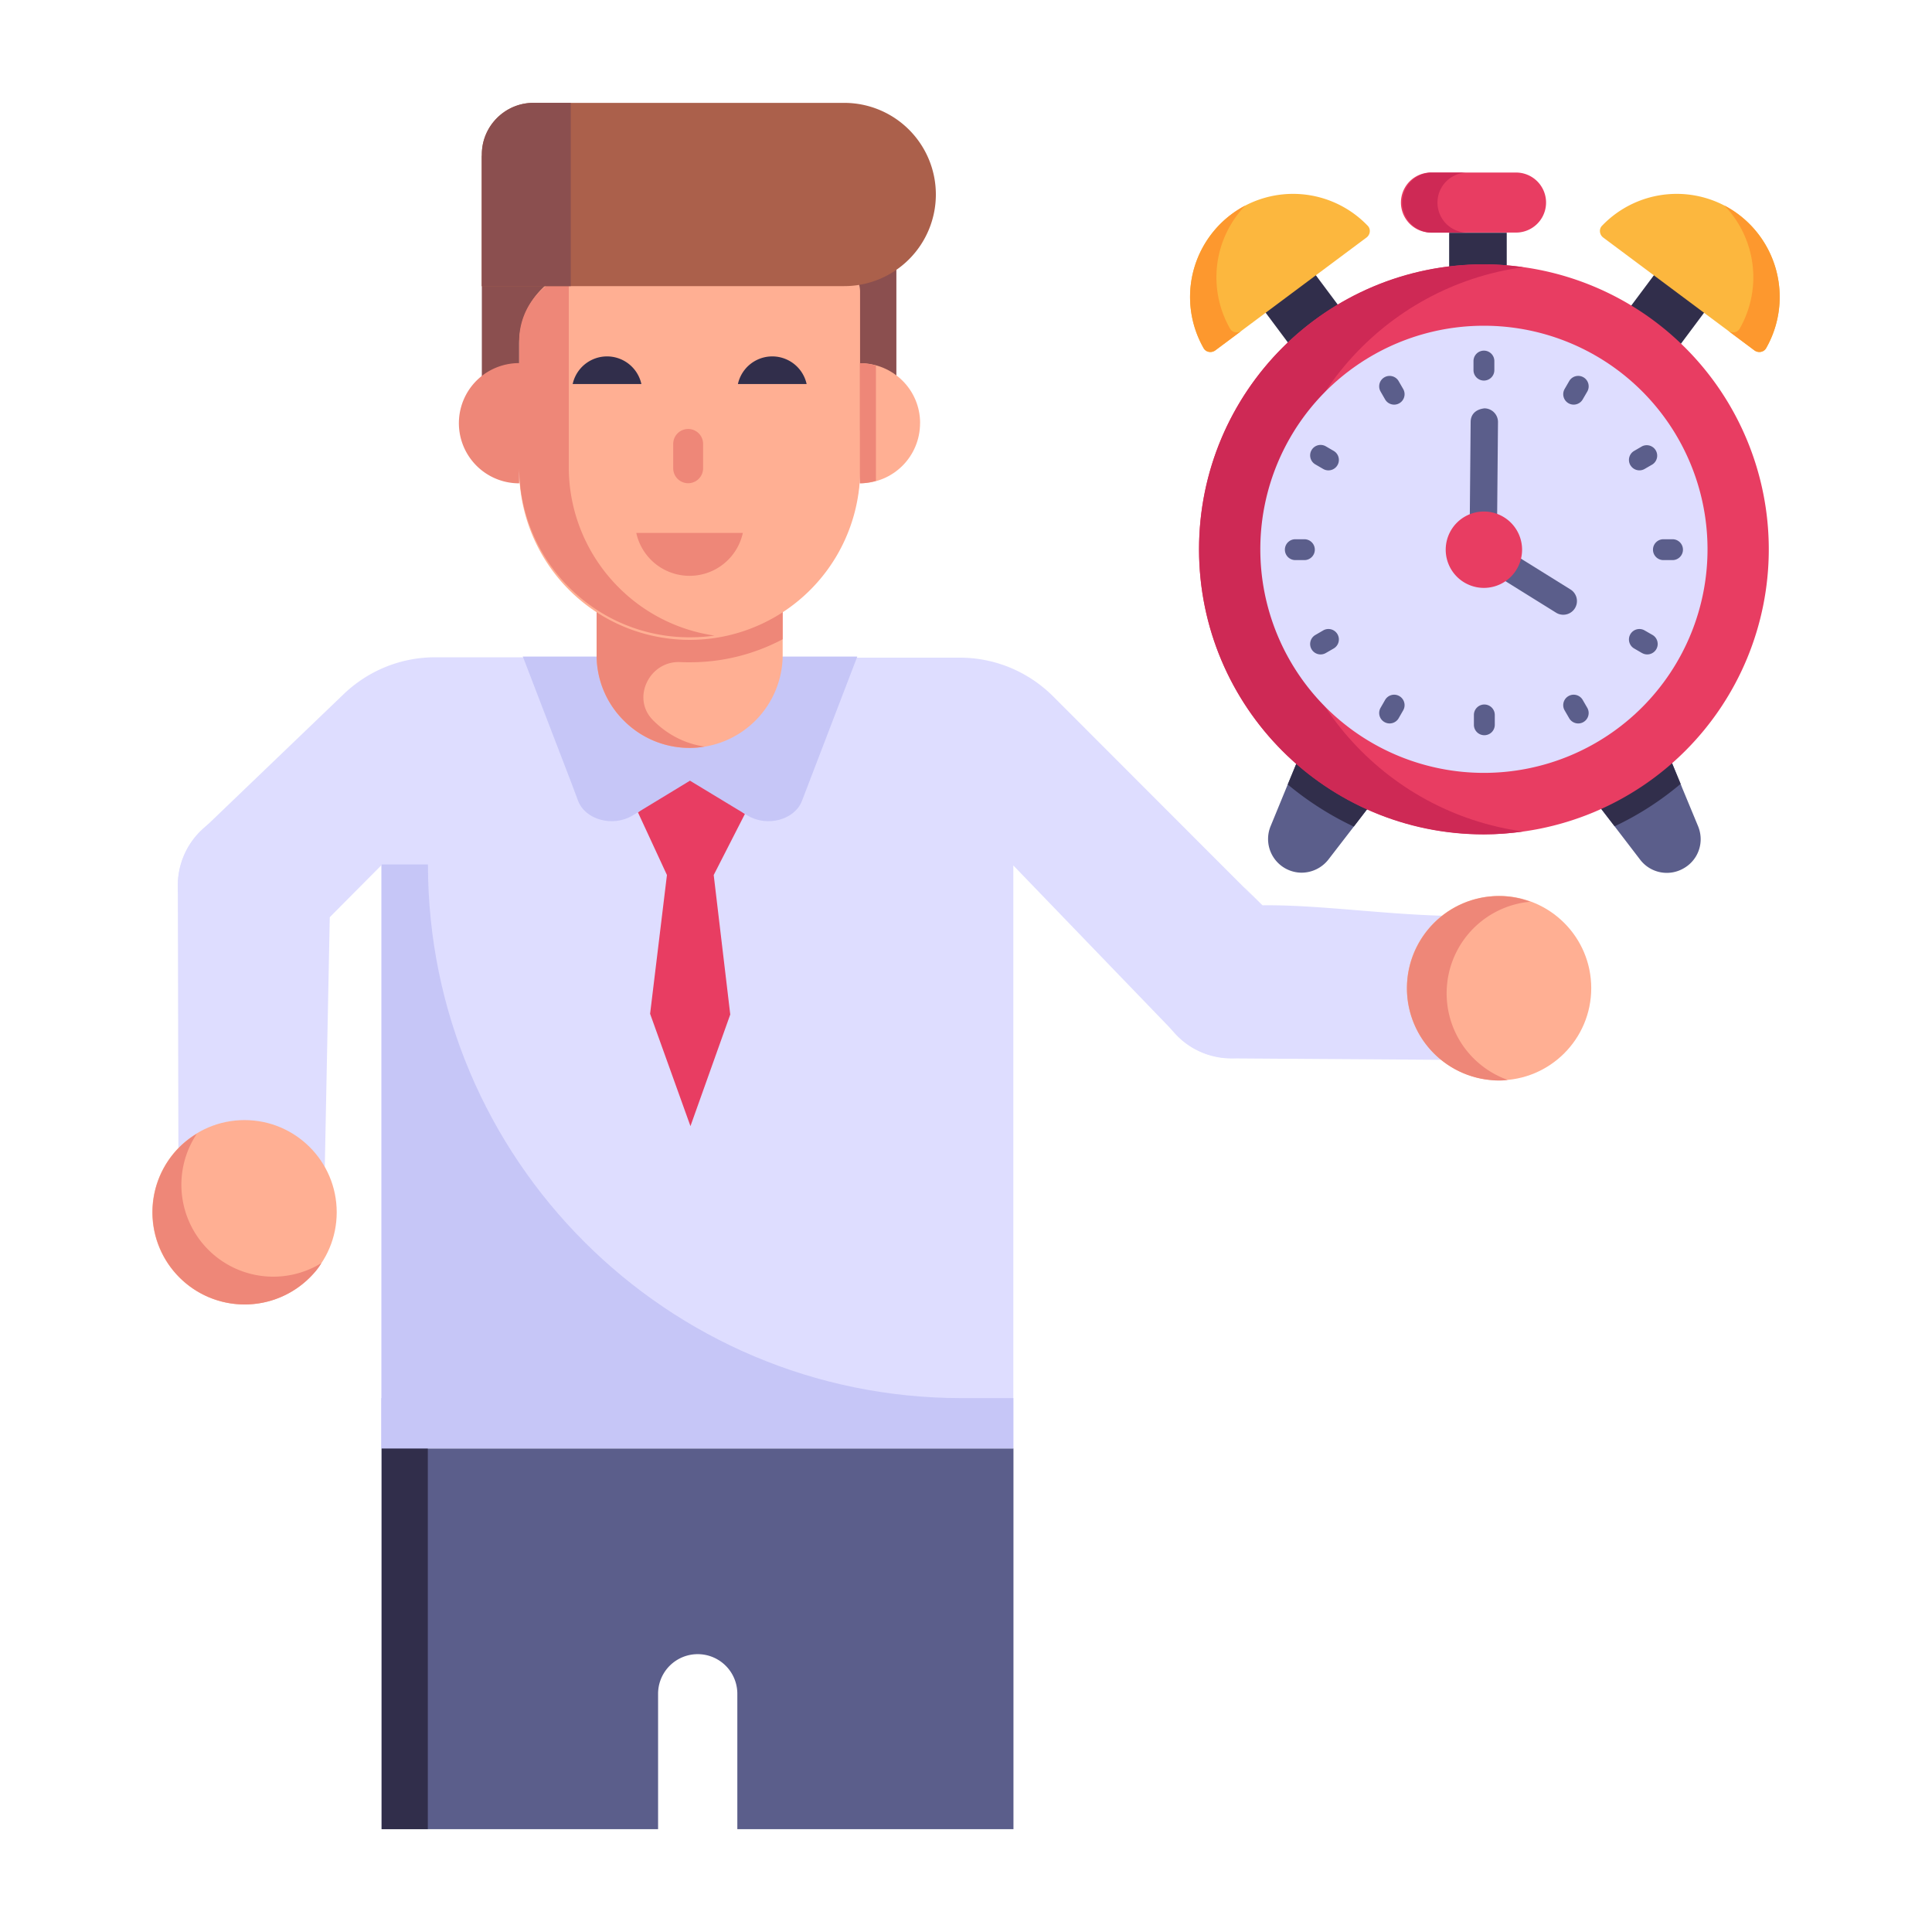 <svg xmlns="http://www.w3.org/2000/svg" viewBox="0 0 53 53" id="punctual-student"><path fill="#312e4b" d="m44 9.387 1.532-2.052 1.377 1.027-1.532 2.053z"></path><path fill="#fcb73e" d="M48.13 9.612c.103.077.255.052.319-.06a2.835 2.835 0 0 0-.762-3.674 2.835 2.835 0 0 0-3.74.316c-.089.092-.07.245.033.322l4.15 3.096z"></path><path fill="#fd982e" d="m47.409 9.075.72.538c.104.075.255.051.32-.06a2.835 2.835 0 0 0-1.144-3.915 2.84 2.84 0 0 1 .422 3.373c-.063.116-.215.14-.318.064z"></path><path fill="#312e4b" d="m34.56 8.363 1.376-1.028 1.532 2.053-1.377 1.027z"></path><path fill="#fcb73e" d="M33.337 9.612c-.103.077-.255.052-.318-.06a2.835 2.835 0 0 1 .762-3.674 2.835 2.835 0 0 1 3.74.316c.089.092.07.245-.034.322l-4.15 3.096z"></path><path fill="#fd982e" d="m34.06 9.075-.722.538c-.103.075-.255.051-.318-.06a2.835 2.835 0 0 1 1.143-3.915 2.84 2.84 0 0 0-.422 3.373c.063.116.215.14.318.064z"></path><path fill="#deddff" d="M35.194 28.483c-.83.76-2.14.72-2.92-.1-.098-.1-3.357-3.481-4.476-4.642v15.99h-17.34v-15.99L8.471 25.74c-.78.82-2.08.86-2.92.1-.883-.843-.89-2.21-.04-3.04l3.897-3.739c.68-.66 1.58-1.03 2.53-1.03h7.75v.01h6.64c.95 0 1.85.37 2.53 1.03 9.743 9.754 2.871 2.87 6.386 6.372a2.094 2.094 0 0 1-.05 3.04z"></path><path fill="#5b5e8b" d="M10.469 39.734v10.445h7.584v-3.714a1.086 1.086 0 0 1 2.174 0v3.714h7.575V39.734H10.469z"></path><path fill="#312e4b" d="M11.736 50.179V39.734h-1.267v10.445"></path><path fill="#c6c6f7" d="M27.8 38.354v1.38H10.46v-1.38h.01v-14.64h1.27c0 8.086 6.555 14.64 14.64 14.64h1.42z"></path><path fill="#deddff" d="M41.028 25.092c-3.958.314-9.505-1.65-9.34 1.944v.001a2.093 2.093 0 0 0 2.127 1.998l7.44.05-.227-3.993z"></path><circle cx="41.123" cy="27.107" r="2.529" fill="#ffaf93"></circle><path fill="#ee8778" d="M41.976 24.737a2.42 2.42 0 0 0-.602-.143 2.529 2.529 0 1 0-.495 5.034c.166.017.322.022.48-.004a2.52 2.52 0 0 1-1.661-2.627 2.52 2.52 0 0 1 2.278-2.26z"></path><path fill="#deddff" d="m8.888 33.114.176-8.826c0-1.2-1.006-2.154-2.204-2.091H6.86a2.093 2.093 0 0 0-1.982 2.142l.02 9.03 3.99-.255z"></path><circle cx="6.708" cy="33.256" r="2.529" fill="#ffaf93"></circle><path fill="#ee8778" d="M5.397 31.105a2.42 2.42 0 0 0-.488.379 2.529 2.529 0 1 0 3.61 3.543c.116-.118.218-.237.297-.377a2.52 2.52 0 0 1-3.088-.353 2.52 2.52 0 0 1-.33-3.192z"></path><path fill="#e83d62" d="m19.579 24.004.454 3.826-1.092 3.063-1.107-3.082.462-3.807-.796-1.72 1.434-1.073 1.501 1.118z"></path><path fill="#c6c6f7" d="M23.517 18.013 22 21.97c-.198.52-.952.724-1.487.405l-.271-.163-1.305-.79-.007-.007-1.312.797-.271.163c-.535.32-1.29.114-1.488-.405l-.19-.507-1.326-3.451v-.006h.007v.006h9.167z"></path><path fill="#ffaf93" d="M21.471 15.919v2.044a2.556 2.556 0 0 1-2.55 2.554 2.535 2.535 0 0 1-1.806-.748 2.522 2.522 0 0 1-.748-1.806v-2.044h5.104z"></path><path fill="#ee8778" d="m17.91 19.754.016.015c.374.374.854.632 1.401.711a2.076 2.076 0 0 1-.405.037 2.535 2.535 0 0 1-1.807-.748 2.522 2.522 0 0 1-.748-1.806v-1.238c.732.479 1.612.758 2.555.758a4.8 4.8 0 0 0 .68-.047 4.655 4.655 0 0 1-2.903-1.623h4.772v1.723a5.407 5.407 0 0 1-2.55.632c-.089 0-.173 0-.257-.005-.848-.042-1.349.99-.754 1.59z"></path><path fill="#ffaf93" d="M23.596 7.294v5.514a4.677 4.677 0 1 1-9.353 0V7.294h9.353z"></path><path fill="#ffaf93" d="M23.594 7.292v5.514c0 .147-.005.295-.021.437a3.924 3.924 0 0 1-.1.606 4.66 4.66 0 0 1-4.551 3.634c-1.29 0-2.46-.521-3.308-1.37a4.662 4.662 0 0 1-1.37-3.307V7.292h9.35z"></path><path fill="#8b4f4f" d="M24.59 4.271v7.54h-.996V8a.707.707 0 0 0-.708-.707h-6.503a2.139 2.139 0 0 0-2.14 2.139v2.377h-1.025V4.271h11.373z"></path><path fill="#ffaf93" d="M25.24 11.605c0 .917-.734 1.653-1.651 1.653V9.963c.917 0 1.652.735 1.652 1.642z"></path><path fill="#ee8778" d="M24.03 10.029a1.653 1.653 0 0 0-.441-.066v3.295c.154 0 .3-.028.44-.067V10.03zM19.6 17.436a4.8 4.8 0 0 1-.68.047 4.653 4.653 0 0 1-3.307-1.37 4.662 4.662 0 0 1-1.37-3.307v.453a1.65 1.65 0 0 1-1.027-2.945 1.66 1.66 0 0 1 1.027-.353v-.604c0-.864.569-1.596 1.36-1.844v5.293a4.663 4.663 0 0 0 1.369 3.308 4.655 4.655 0 0 0 2.628 1.322zm-.312-5.258v.668a.41.41 0 1 1-.82 0v-.668a.41.41 0 1 1 .82 0z"></path><path fill="#ee8778" d="M17.455 14.62a1.496 1.496 0 0 0 2.923 0h-2.923z"></path><path fill="#312e4b" d="M17.595 10.535a.965.965 0 0 0-1.885 0h1.885zm4.533 0a.965.965 0 0 0-1.885 0h1.885z"></path><path fill="#ab604b" d="M25.673 5.332v.007a2.513 2.513 0 0 1-2.518 2.51h-9.937V4.237c0-.778.637-1.415 1.415-1.415h8.522a2.513 2.513 0 0 1 2.518 2.51z"></path><path fill="#8b4f4f" d="M15.658 2.821h-1.025c-.778 0-1.415.637-1.415 1.415V7.85h2.44V2.82z"></path><path fill="#312e4b" d="M39.754 6.385h1.58v1.933h-1.58z"></path><path fill="#e83d62" d="M39.255 6.38h2.334a.823.823 0 1 0 0-1.647h-2.334a.823.823 0 1 0 0 1.647z"></path><path fill="#ce2955" d="M40.258 6.382h-1.005a.825.825 0 0 1 0-1.648h1.005a.824.824 0 0 0 0 1.648z"></path><path fill="#5b5e8b" d="M46.654 23.019a.915.915 0 0 1-.464.8.92.92 0 0 1-1.195-.234l-.655-.855-.047-.062-1.425-1.855 2.381-1.374.855 2.065.043.11.437 1.054a.94.94 0 0 1 .07.351zm-8.08-2.213-1.436 1.87-.047.062-.648.84a.937.937 0 0 1-.738.362.924.924 0 0 1-.847-1.28l.425-1.035.043-.105.863-2.088 2.385 1.374z"></path><path fill="#312e4b" d="m36.189 19.432 2.385 1.374-1.436 1.87a8.5 8.5 0 0 1-1.812-1.156l.863-2.088zm9.915 2.072a8.288 8.288 0 0 1-1.811 1.164l-1.425-1.855 2.381-1.374.855 2.065z"></path><path fill="#e83d62" d="M32.892 15.068a7.815 7.815 0 0 0 7.814 7.818 7.815 7.815 0 1 0 0-15.633 7.812 7.812 0 0 0-7.814 7.815z"></path><path fill="#ce2955" d="M41.784 22.81c-.35.05-.71.08-1.08.08-4.32 0-7.81-3.5-7.81-7.82s3.49-7.82 7.81-7.82c.37 0 .73.03 1.08.08-3.81.52-6.73 3.79-6.73 7.74s2.92 7.22 6.73 7.74z"></path><path fill="#deddff" d="M34.574 15.068a6.133 6.133 0 1 0 12.268 0 6.133 6.133 0 0 0-6.136-6.132 6.13 6.13 0 0 0-6.132 6.132z"></path><path fill="#5b5e8b" d="M40.708 10.44a.286.286 0 0 1-.286-.286v-.249a.286.286 0 0 1 .572 0v.25a.286.286 0 0 1-.286.285zm2.32.622a.286.286 0 0 1-.106-.391l.125-.216a.286.286 0 1 1 .496.287l-.125.215a.286.286 0 0 1-.39.105zm1.697 1.698a.286.286 0 0 1 .105-.391l.215-.125a.287.287 0 0 1 .287.496l-.216.125a.286.286 0 0 1-.39-.105zm1.157 2.605h-.25a.286.286 0 0 1 0-.572h.25a.286.286 0 0 1 0 .572zm-.837 2.55-.215-.125a.286.286 0 1 1 .286-.496l.216.124a.286.286 0 1 1-.287.496zm-1.998 1.788-.125-.216a.286.286 0 1 1 .496-.286l.125.216a.286.286 0 1 1-.496.286zm-2.328.466a.286.286 0 0 1-.286-.286v-.27a.286.286 0 0 1 .573 0v.27a.286.286 0 0 1-.287.286zm-2.74-.361a.286.286 0 0 1-.106-.391l.124-.216a.286.286 0 0 1 .496.286l-.124.216a.286.286 0 0 1-.39.105zm-2-1.999a.286.286 0 0 1 .105-.39l.215-.125a.286.286 0 0 1 .287.496l-.215.124a.286.286 0 0 1-.392-.105zm-.196-2.444h-.249a.286.286 0 0 1 0-.572h.249a.286.286 0 0 1 0 .572zm.516-2.5-.215-.125a.286.286 0 1 1 .287-.496l.215.125a.286.286 0 1 1-.287.496zm1.698-1.908-.124-.216a.286.286 0 0 1 .496-.285l.124.215a.286.286 0 0 1-.496.286zm4.886 5.907a.372.372 0 0 1-.197-.057l-2.197-1.367a.375.375 0 0 1-.177-.322l.032-3.544c.002-.208.139-.345.379-.372a.375.375 0 0 1 .371.378l-.03 3.334 2.018 1.256a.375.375 0 0 1-.199.694z"></path><path fill="#e83d62" d="M39.66 15.076a1.047 1.047 0 1 0 2.095.008 1.047 1.047 0 0 0-2.095-.008z"></path></svg>